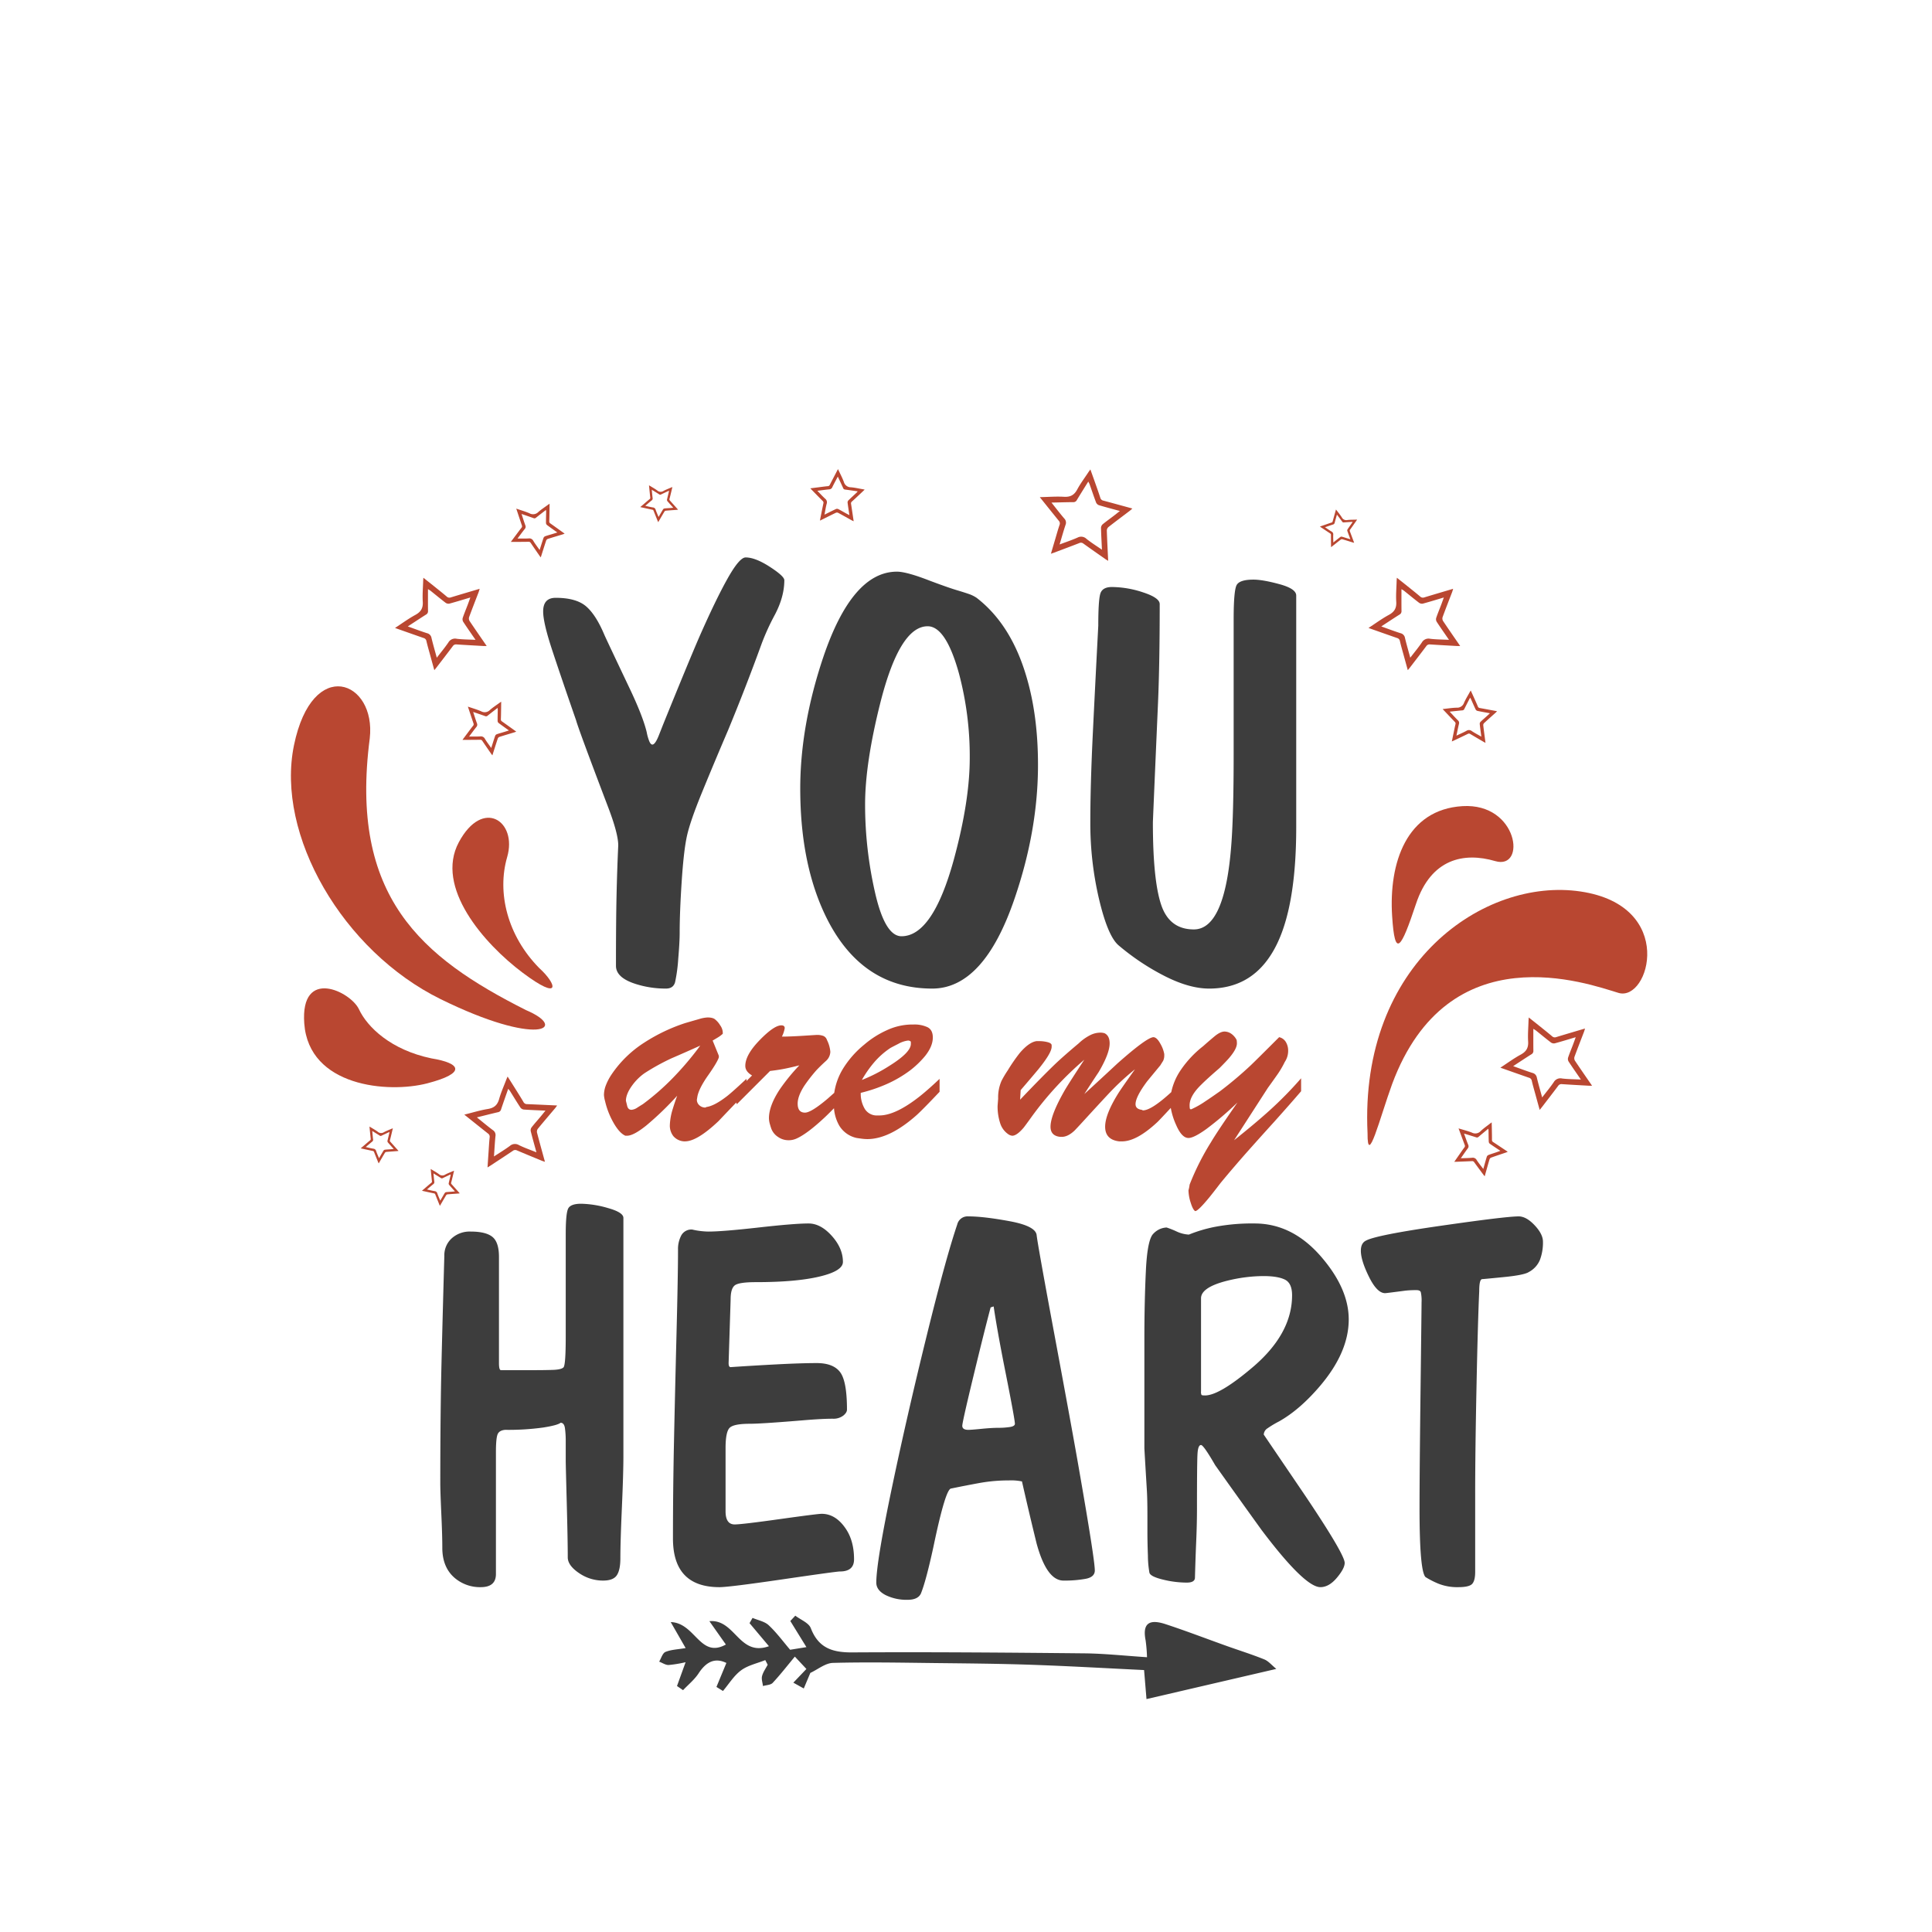 <svg xmlns="http://www.w3.org/2000/svg" viewBox="0 0 1000 1000"><defs><style>.cls-1{fill:#3d3d3d;}.cls-2{fill:#b94731;}</style></defs><title>Valentines_13</title><g id="Layer_13" data-name="Layer 13"><path class="cls-1" d="M287.617,309.431q10.597,0,15.749,4.416,5.149,4.415,9.568,15.014,1.47,3.243,12.366,26.202,7.354,15.31,9.42,23.846a25.502,25.502,0,0,0,1.325,4.711c.488,1.177,1.031,1.767,1.62,1.767q1.47,0,3.385-4.858,1.912-4.857,2.503-6.33,12.654-31.203,18.253-44.16,8.537-19.431,14.721-30.472,6.182-11.04,9.42-11.04,5.004,0,12.513,4.858,7.507,4.857,7.506,6.918,0,8.543-4.857,17.811a119.848,119.848,0,0,0-6.919,15.162q-8.245,22.672-17.369,44.748-7.065,16.492-13.395,31.943-6.335,15.455-7.949,23.111-1.621,7.658-2.65,23.404-1.034,15.752-1.03,26.349,0,4.713-.737,13.396a83.546,83.546,0,0,1-1.618,12.07q-.883,3.381-4.711,3.386a51.059,51.059,0,0,1-15.603-2.351q-10.308-3.237-10.304-9.407,0-22.928.295-36.16.289-13.228.883-26.166,0-6.168-5.3-19.987-15.31-40.27-16.486-44.685-7.66-22.046-12.364-36.302-4.713-14.255-4.711-20.139Q281.139,309.435,287.617,309.431Z"/><path class="cls-1" d="M537.266,395.847q0,33.811-12.07,69.093-15.899,46.747-42.688,46.745-35.626,0-53.876-34.987-14.427-27.926-14.426-68.499,0-32.341,11.776-67.621,15.014-44.684,38.272-44.689,5.004,0,17.076,4.706,9.419,3.535,13.838,4.854,4.415,1.325,6.476,2.056a17.452,17.452,0,0,1,3.827,1.909q17.956,13.821,25.907,41.16Q537.264,370.571,537.266,395.847Zm-57.113-71.695q-14.429,0-24.435,39.376-7.949,31.45-7.949,52.896a204.508,204.508,0,0,0,5.152,45.549q5.149,22.633,13.691,22.627,16.186,0,27.084-39.671,8.239-30.263,8.244-52.601A166.423,166.423,0,0,0,496.344,348.54Q489.569,324.157,480.153,324.152Z"/><path class="cls-1" d="M564.347,425.719q0-19.429,1.325-46.661,1.325-27.228,2.797-55.201,0-12.951,1.03-16.486,1.029-3.535,6.035-3.533a52.116,52.116,0,0,1,16.192,2.797q8.537,2.801,8.538,6.035,0,30.913-.883,51.226-2.65,60.942-2.65,61.824,0,29.739,4.27,42.541,4.264,12.807,16.928,12.806,16.188,0,19.431-44.381,1.172-15.58,1.177-46.147V320.587q0-14.987,1.56-17.784,1.56-2.788,8.666-2.792,4.83,0,13.492,2.356,8.666,2.352,8.666,5.878V428.19q0,45.865-13.175,66.148-11.13,17.348-31.914,17.347-10.253,0-22.988-6.476a123.094,123.094,0,0,1-23.86-15.898q-5.562-4.706-10.102-23.847A171.558,171.558,0,0,1,564.347,425.719Z"/><path class="cls-2" d="M455.136,577.354h-.875a7.263,7.263,0,0,1-6.63-3.361,15.359,15.359,0,0,1-2.113-8.334,79.67,79.67,0,0,0,13.407-4.532,62.142,62.142,0,0,0,12.243-7.164,47.968,47.968,0,0,0,7.723-7.455q3.935-4.971,3.936-9.502,0-3.945-2.769-5.336a15.969,15.969,0,0,0-7.142-1.389h-.875a31.304,31.304,0,0,0-12.897,2.908,48.411,48.411,0,0,0-11.878,7.56,49.625,49.625,0,0,0-11.076,12.648,33.192,33.192,0,0,0-4.385,12.255c-1.107.986-2.239,1.972-3.338,2.957q-8.601,7.289-11.804,7.287-3.792,0-3.79-4.664,0-3.935,3.498-9.326a82.391,82.391,0,0,1,6.121-7.87q2.038-2.187,5.247-5.101a6.619,6.619,0,0,0,2.04-4.518,16.521,16.521,0,0,0-1.75-6.12,3.318,3.318,0,0,0-1.894-2.113,9.375,9.375,0,0,0-3.353-.51q-.147,0-6.995.436-6.851.438-11.076.437a15.212,15.212,0,0,0,1.458-4.372c0-.97-.583-1.458-1.75-1.458q-3.79,0-11.221,7.652-7.434,7.65-7.432,13.334,0,2.918,3.497,4.956l-2.863,2.863-.051-1.115q-6.851,6.415-9.764,8.745-6.706,5.245-10.931,5.829l-.583.291a4.459,4.459,0,0,1-3.061-1.166,3.735,3.735,0,0,1-1.311-2.915l.291-1.748q.874-4.224,5.539-10.858,4.662-6.629,5.537-9.253v-.875q-1.606-3.935-3.206-7.87.291-.143,2.333-1.384a16.181,16.181,0,0,0,2.914-2.115v-.873a6.975,6.975,0,0,0-1.384-3.571,11.108,11.108,0,0,0-2.405-2.841q-1.168-1.166-4.081-1.167a17.384,17.384,0,0,0-4.299.806q-2.843.807-7.36,2.123A90.59,90.59,0,0,0,333.448,539.669,58.246,58.246,0,0,0,316.688,555.923a28.269,28.269,0,0,0-2.988,5.565,14.457,14.457,0,0,0-1.093,5.272,16.099,16.099,0,0,0,.583,3.223,41.306,41.306,0,0,0,3.789,10.103q3.352,6.3,6.704,7.761h.875q3.35,0,9.91-5.247a158.396,158.396,0,0,0,16.03-15.448q-1.459,4.082-2.331,6.995a31.447,31.447,0,0,0-1.458,8.161,8.867,8.867,0,0,0,1.821,5.757,7.889,7.889,0,0,0,5.466,2.697h.583q6.264,0,17.343-10.493c3.012-3.193,6.078-6.387,9.128-9.58l.344.835Q389.991,562.927,398.591,554.327q4.954-.581,8.672-1.384,3.715-.801,6.485-1.53a100.02,100.02,0,0,0-10.201,12.532q-5.541,8.455-5.539,14.866a11.562,11.562,0,0,0,.583,3.351c.096.39.292,1.02.583,1.895a8.873,8.873,0,0,0,3.571,4.444,9.338,9.338,0,0,0,5.174,1.676,9.734,9.734,0,0,0,4.372-.874q5.537-2.476,14.574-10.931c1.373-1.289,3.005-2.913,4.806-4.756a21.434,21.434,0,0,0,2.682,8.927,13.923,13.923,0,0,0,9.061,6.469q.868.143,2.537.362a23.181,23.181,0,0,0,2.973.218q11.595,0,25.658-12.534,3.478-3.203,11.744-11.949V558.408q-5.685,5.394-10.057,8.89Q463.589,577.354,455.136,577.354Zm-2.623-27.544a40.696,40.696,0,0,1,8.453-7.434q1.893-1.017,3.936-2.04a13.449,13.449,0,0,1,5.1-1.748,2.185,2.185,0,0,1,.802.145,1.997,1.997,0,0,1,.655.437v1.166q0,4.373-10.931,11.223a82.044,82.044,0,0,1-14.427,7.432A57.523,57.523,0,0,1,452.513,549.81ZM348.458,557.752a126.83,126.83,0,0,1-15.74,13.772q-.73.436-2.696,1.676a6.505,6.505,0,0,1-3.133,1.238q-1.895,0-2.331-2.331l-.583-2.331q0-3.641,3.497-8.307a27.331,27.331,0,0,1,6.121-5.976,114.505,114.505,0,0,1,13.991-7.723q7.432-3.205,14.865-6.559A159.919,159.919,0,0,1,348.458,557.752Z"/><path class="cls-2" d="M656.837,575.022q-7.434,6.704-18.072,15.155l17.489-27.106q2.329-3.205,4.736-6.632a47.472,47.472,0,0,0,4.007-6.777,10.281,10.281,0,0,0,1.75-5.829,8.554,8.554,0,0,0-1.167-4.444,5.417,5.417,0,0,0-3.497-2.551Q649.693,549.226,647.217,551.558a197.564,197.564,0,0,1-15.74,13.262q-5.392,3.792-7.432,5.101a44.569,44.569,0,0,1-7.432,4.226h-.292c-.291,0-.461-.219-.51-.655a12.454,12.454,0,0,1-.073-1.385q0-4.809,5.976-10.638,3.203-3.205,9.473-8.599,3.788-3.788,5.247-5.537,3.788-4.516,3.789-7.287a11.503,11.503,0,0,0-.073-1.238,1.61,1.61,0,0,0-.219-.802,8.746,8.746,0,0,0-2.914-3.133,6.275,6.275,0,0,0-3.206-.948q-2.187,0-5.247,2.551-3.061,2.551-5.829,5.029a54.525,54.525,0,0,0-11.513,12.242,31.957,31.957,0,0,0-4.975,11.543l-.126.116q-10.203,9.329-14.574,9.328l-.583-.292q-3.207-.436-3.206-2.914,0-3.788,5.975-11.805,3.35-4.077,6.85-8.306.438-.727,1.458-2.333a6.437,6.437,0,0,0,.583-2.623v-.875a16.499,16.499,0,0,0-2.04-5.392q-1.748-3.203-3.498-3.351-3.354,0-18.654,13.554-8.601,8.017-17.197,15.885,3.641-5.683,7.432-11.368,5.683-9.618,5.684-14.865,0-3.935-2.623-5.247a7.241,7.241,0,0,0-2.623-.292,11.648,11.648,0,0,0-4.736,1.24,24.722,24.722,0,0,0-6.047,4.299q-7.142,5.977-11.805,10.348-6.996,6.704-18.508,18.799l.291-4.954q4.516-5.247,9.037-10.638,6.994-8.597,6.995-11.805v-.873q-.147-1.019-2.186-1.53a17.403,17.403,0,0,0-4.226-.51h-1.458q-3.935.583-8.745,6.267a89.96,89.96,0,0,0-6.12,8.89,53.487,53.487,0,0,0-3.207,5.392,21.201,21.201,0,0,0-1.748,9.181l-.291,3.79a28.022,28.022,0,0,0,1.311,8.89,10.895,10.895,0,0,0,4.518,5.975,4.436,4.436,0,0,0,1.748.583q2.329,0,5.829-4.081.727-.874,4.081-5.537a169.734,169.734,0,0,1,27.398-29.731q-7.289,11.077-9.91,15.448-7.578,13.117-7.578,19.238,0,3.935,3.497,4.956a7.636,7.636,0,0,0,2.333.291q3.203,0,6.704-3.351,2.765-2.914,5.537-5.976,7.87-8.597,12.243-13.262a131.664,131.664,0,0,1,13.407-12.388q-7.289,10.203-8.89,12.826-6.558,10.639-6.558,16.905,0,6.706,7.286,7.579h1.458q7.576,0,18.218-9.91c.452-.388,2.819-2.888,7.013-7.404a36.06,36.06,0,0,0,2.752,8.788q2.914,6.778,6.412,6.777,2.767,0,9.182-4.591A168.016,168.016,0,0,0,640.514,570.649q-10.35,14.859-13.701,20.536a133.045,133.045,0,0,0-11.076,21.992,17.704,17.704,0,0,1-.583,2.913,22.061,22.061,0,0,0,1.166,6.481q1.166,3.713,2.333,4.296,1.455,0,7.432-7.28,1.893-2.329,5.684-7.28,6.121-7.425,13.699-16.015,6.996-7.864,14.137-15.733,8.744-9.763,13.845-15.74V558.116A194.791,194.791,0,0,1,656.837,575.022Z"/><path class="cls-1" d="M322.671,630.394v123.22q0,8.916-.785,26.742-.786,17.826-.785,26.213,0,6.031-1.834,8.782-1.834,2.75-7.068,2.753a21.831,21.831,0,0,1-12.567-3.927q-5.763-3.927-5.761-8.116,0-8.639-.523-28.406-.528-19.765-.524-21.338V745.844a48.192,48.192,0,0,0-.401-6.545q-.398-2.878-2.254-2.88-1.595,1.314-9.167,2.488a131.446,131.446,0,0,1-19.526,1.178q-3.191.264-3.985,2.479-.797,2.22-.798,9.003V814.722q0,6.786-7.853,6.787a20.181,20.181,0,0,1-13.091-4.443q-6.811-5.493-6.808-15.951,0-6.27-.523-17.779-.528-11.499-.524-15.684,0-36.603.654-63.399.652-26.798,1.441-54.249a11.777,11.777,0,0,1,3.796-9.02,13.841,13.841,0,0,1,9.818-3.53q7.855,0,11.258,2.749,3.4,2.748,3.403,10.342v54.98c0,2.447.344,3.666,1.031,3.666h17.28q4.897,0,9.413-.131,4.516-.128,5.674-1.312,1.159-1.178,1.161-15.889V638.813q0-10.505,1.199-13.132,1.195-2.627,6.795-2.626a52.797,52.797,0,0,1,13.854,2.229Q322.668,627.513,322.671,630.394Z"/><path class="cls-1" d="M348.325,796.338q0-24.901.524-49.814.522-24.907,1.308-55.844.786-30.938.785-43.788a14.986,14.986,0,0,1,1.702-7.47,5.954,5.954,0,0,1,5.63-3.015,39.061,39.061,0,0,0,8.377,1.047q7.327,0,25.92-2.094,18.587-2.094,25.92-2.095,6.283,0,12.043,6.415,5.755,6.417,5.759,13.483,0,4.713-12.174,7.593-12.174,2.883-32.857,2.879-8.903,0-10.996,1.702-2.098,1.706-2.094,7.199l-1.048,32.989c0,1.399.348,2.095,1.048,2.095q11.518-.786,24.086-1.441,12.568-.65,20.422-.654,8.639,0,12.174,4.713,3.535,4.713,3.535,19.375,0,1.57-1.964,3.142a8.371,8.371,0,0,1-5.367,1.571q-5.499,0-14.923.785-21.993,1.834-28.015,1.832-8.381,0-10.472,2.106-2.098,2.105-2.095,10.527v32.628q0,6.841,4.713,6.84,3.664,0,23.302-2.749,19.635-2.75,21.73-2.749,7.327,0,12.567,7.854,4.184,6.283,4.189,15.708,0,6.285-7.33,6.284-1.834,0-29.584,4.059-27.754,4.057-32.726,4.059Q348.321,821.509,348.325,796.338Z"/><path class="cls-1" d="M453.572,819.152q0-10.734,8.377-50.53,7.591-36.131,17.543-76.58,9.945-40.45,15.97-58.253a5.497,5.497,0,0,1,5.759-4.19q7.855,0,21.338,2.488,13.48,2.491,14.007,7.2.522,4.711,7.854,44.245,10.996,58.908,14.399,78.806,7.853,45.032,7.854,50.53,0,3.405-4.713,4.32a61.677,61.677,0,0,1-11.52.915q-8.639,0-13.875-19.112-3.929-15.966-7.593-32.202a27.147,27.147,0,0,0-6.806-.524,84.215,84.215,0,0,0-15.055,1.308q-7.203,1.314-14.792,2.88-2.885,0-9.164,30.108-3.927,18.065-6.545,24.349-1.57,3.142-6.808,3.142a24.427,24.427,0,0,1-11.519-2.488Q453.572,823.075,453.572,819.152ZM514.313,676.202l-1.571.524q-3.407,12.83-9.033,36.129-5.633,23.306-5.63,25.134,0,2.098,3.142,2.095,1.57,0,6.808-.524,5.233-.522,8.901-.524a39.649,39.649,0,0,0,5.63-.393q2.748-.392,2.748-1.701,0-2.356-5.759-31.157Q515.88,686.938,514.313,676.202Z"/><path class="cls-1" d="M592.328,749.51V692.958q0-19.109.785-35.344.786-16.23,3.927-19.112a10.123,10.123,0,0,1,3.666-2.488,9.66,9.66,0,0,1,3.142-.654,46.767,46.767,0,0,1,4.974,1.964,17.207,17.207,0,0,0,6.545,1.701,72.823,72.823,0,0,1,13.745-4.057,102.471,102.471,0,0,1,20.29-1.702q20.157,0,35.345,18.301,13.352,15.949,13.353,31.373,0,16.997-14.923,34.509-10.476,12.291-21.207,18.303a51.808,51.808,0,0,0-5.891,3.53,4.065,4.065,0,0,0-1.964,3.269q10.469,15.425,20.946,30.849,20.943,31.117,20.944,35.556,0,2.878-4.059,7.716-4.061,4.828-8.509,4.836-8.117,0-30.37-29.479-12.046-16.696-24.087-33.654-6.025-10.432-7.33-10.436-1.57,0-1.832,4.713-.264,4.713-.263,27.752,0,8.117-.393,17.28-.392,9.168-.654,18.849,0,2.614-4.189,2.619a52.204,52.204,0,0,1-12.436-1.571q-6.419-1.572-6.939-3.535a51.408,51.408,0,0,1-.785-8.771q-.262-6.805-.261-12.567V784.593q0-8.375-.261-12.829Q592.323,750.035,592.328,749.51Zm29.323-77.496v48.174a3.473,3.473,0,0,0,.261,1.832c.172.176.785.261,1.834.261q7.327,0,24.086-14.138,20.943-17.536,20.946-37.7,0-6.283-3.706-8.116-3.706-1.83-11.119-1.834a79.35,79.35,0,0,0-18.535,2.356Q621.646,666.257,621.651,672.014Z"/><path class="cls-1" d="M763.55,773.412v40.253q0,4.444-1.543,6.145-1.545,1.694-7.199,1.698a26.356,26.356,0,0,1-10.031-1.698,43.825,43.825,0,0,1-6.942-3.53q-3.088-3.136-3.084-35.558,0-18.561.523-61.312.522-42.745.524-45.363a20.154,20.154,0,0,0-.393-5.228c-.261-.696-1.006-1.048-2.225-1.048a49.578,49.578,0,0,0-5.761.263q-9.952,1.312-10.472,1.308-4.191,0-8.377-8.496-4.193-8.499-4.19-13.467,0-3.92,2.619-5.228,5.233-2.87,38.878-7.711,33.639-4.836,40.188-4.84,3.929,0,8.247,4.583,4.321,4.583,4.32,8.509a25.354,25.354,0,0,1-1.571,9.425A12.516,12.516,0,0,1,791.302,658.4q-2.356,1.57-12.96,2.618-10.604,1.048-11.126,1.047-1.572,0-1.571,6.271-.7,14.905-1.399,49.012Q763.545,751.46,763.55,773.412Z"/><path class="cls-1" d="M370.833,873.157q1.686,1.044,3.372,2.09c3.082-3.628,5.66-7.938,9.387-10.687,3.544-2.614,8.291-3.596,12.509-5.296q.625,1.201,1.25,2.4c-1.01,1.945-2.386,3.798-2.913,5.867-.401,1.578.273,3.431.47,5.162,1.712-.517,3.984-.514,5.036-1.644,4.034-4.333,7.676-9.03,11.465-13.59q2.991,3.197,5.983,6.393-3.38,3.543-6.759,7.087,2.698,1.508,5.398,3.016,1.697-4.03,3.394-8.061c3.898-1.811,7.755-5.075,11.7-5.181,17.563-.474,35.152-.118,52.73.079,16.742.188,33.49.319,50.221.898,19.506.675,38.995,1.809,58.095,2.726.466,5.592.891,10.689,1.253,15.025,22.732-5.283,44.245-10.284,67.195-15.618-2.381-1.936-4.057-4.043-6.229-4.924-6.273-2.542-12.756-4.561-19.138-6.839-10.672-3.809-21.255-7.889-32.018-11.418-8.781-2.879-11.932-.018-10.265,8.399a79.844,79.844,0,0,1,.721,8.731c-11.582-.745-22.013-1.898-32.455-2.003-40.037-.403-80.079-.725-120.116-.484-10.243.062-17.493-2.251-21.445-12.542-1.064-2.774-5.264-4.346-8.025-6.469q-1.293,1.378-2.584,2.755c2.683,4.351,5.366,8.702,8.337,13.521-3.082.498-5.755.931-8.429,1.364-3.655-4.274-7.005-8.873-11.089-12.687-2.122-1.983-5.538-2.58-8.371-3.802q-.775,1.359-1.55,2.721c3.251,3.866,6.503,7.733,10.034,11.933-15.558,5.532-17.381-14.146-30.823-12.962,2.968,4.205,5.937,8.41,8.535,12.09-13.41,7.425-15.735-11.213-28.542-11.619,3.018,5.26,5.072,8.84,7.72,13.454-4.084.7-7.5.778-10.442,1.997-1.52.629-2.201,3.285-3.26,5.025,1.644.619,3.311,1.797,4.93,1.737a63.093,63.093,0,0,0,8.749-1.444c-1.606,4.449-3.028,8.385-4.45,12.322q1.568,1.078,3.133,2.155c2.721-2.887,5.925-5.46,8.06-8.731,3.945-6.038,8.53-8.227,14.365-5.357C374.11,865.238,372.471,869.197,370.833,873.157Z"/><path class="cls-2" d="M272.256,522.83c-54.227-27.311-91.555-58.731-80.867-140.676,3.398-29.793-29.65-42.868-39.223,3.574s25.325,106.508,75.807,131.38S294.727,532.352,272.256,522.83Z"/><path class="cls-2" d="M279.098,501.059c-16.453-16.715-21.962-38.973-16.583-57.474s-12.576-30.86-25.034-7.634,12.886,52.399,33.041,67.525S288.332,509.406,279.098,501.059Z"/><path class="cls-2" d="M223.286,547.809c-21.017-4.383-33.198-16.225-37.486-25.406s-30.426-21.964-28.314,7.331c2.356,32.693,43.347,36.308,63.742,30.983S238.546,550.286,223.286,547.809Z"/><path class="cls-2" d="M707.841,586.552c-4.241-88.005,60.437-132.537,110.271-125.115s35.52,57.256,19.616,52.485-88.005-31.279-117.163,47.183C714.203,578.6,707.724,604.537,707.841,586.552Z"/><path class="cls-2" d="M720.564,474.16c-1.767-27.568,7.422-55.136,36.404-56.903s33.223,33.223,16.965,28.451-33.223-1.237-40.998,22.09S721.978,496.427,720.564,474.16Z"/><path class="cls-2" d="M708.33,325.033c3.666-2.386,6.955-4.818,10.515-6.751,2.884-1.565,4.056-3.523,3.85-6.811-.221-3.51.103-7.054.196-10.584.014-.528.068-1.054.121-1.844,1.918,1.524,3.658,2.894,5.384,4.281,2.246,1.806,4.51,3.592,6.703,5.46a2.018,2.018,0,0,0,2.159.417c4.877-1.484,9.768-2.92,14.89-4.442-.223.721-.356,1.261-.554,1.777-1.647,4.305-3.339,8.593-4.921,12.922a2.524,2.524,0,0,0,.257,1.975c2.838,4.249,5.762,8.442,8.859,12.941-.76,0-1.265.024-1.767-.004-4.615-.26-9.23-.505-13.842-.816a2.01,2.01,0,0,0-1.974.935c-2.772,3.697-5.603,7.35-8.416,11.015-.298.388-.616.762-1.118,1.381-.74-2.688-1.42-5.139-2.09-7.593-.679-2.484-1.409-4.956-1.989-7.464a1.98,1.98,0,0,0-1.488-1.601C718.282,328.555,713.475,326.847,708.33,325.033Zm6.614-.796c3.534,1.258,6.718,2.476,9.962,3.505a3.015,3.015,0,0,1,2.311,2.468c.801,3.351,1.771,6.662,2.736,10.219,2.113-2.751,4.184-5.229,5.994-7.885a3.964,3.964,0,0,1,4.313-1.911c3.119.379,6.285.371,9.742.543-2.273-3.307-4.382-6.301-6.384-9.364a2.591,2.591,0,0,1-.241-1.978c.755-2.252,1.681-4.446,2.527-6.669.463-1.217.892-2.446,1.421-3.905-3.8,1.13-7.292,2.213-10.818,3.17a2.587,2.587,0,0,1-1.967-.412c-2.646-2.019-5.208-4.149-7.806-6.231-.279-.224-.606-.389-1.342-.853,0,4.022-.027,7.648.019,11.272a1.956,1.956,0,0,1-1.043,1.914C721.305,320.049,718.29,322.055,714.943,324.237Z"/><path class="cls-2" d="M776.593,552.627c3.666-2.386,6.955-4.818,10.515-6.751,2.884-1.565,4.056-3.523,3.85-6.811-.221-3.51.103-7.054.196-10.584.014-.528.068-1.054.121-1.844,1.918,1.524,3.658,2.894,5.384,4.281,2.246,1.806,4.51,3.592,6.703,5.46a2.018,2.018,0,0,0,2.159.417c4.877-1.484,9.768-2.92,14.89-4.442-.223.721-.356,1.261-.554,1.777-1.647,4.305-3.339,8.593-4.921,12.922a2.524,2.524,0,0,0,.257,1.975c2.838,4.249,5.762,8.442,8.859,12.941-.76,0-1.265.024-1.767-.004-4.615-.26-9.23-.505-13.842-.816a2.01,2.01,0,0,0-1.974.935c-2.772,3.697-5.603,7.35-8.416,11.015-.298.388-.616.762-1.118,1.381-.74-2.688-1.42-5.139-2.09-7.593-.679-2.484-1.409-4.956-1.989-7.464a1.98,1.98,0,0,0-1.488-1.601C786.546,556.15,781.739,554.441,776.593,552.627Zm6.614-.796c3.534,1.258,6.718,2.476,9.962,3.505a3.015,3.015,0,0,1,2.311,2.468c.801,3.351,1.771,6.662,2.736,10.219,2.113-2.751,4.184-5.229,5.994-7.885a3.964,3.964,0,0,1,4.313-1.911c3.119.379,6.285.371,9.742.543-2.273-3.307-4.382-6.301-6.384-9.364a2.591,2.591,0,0,1-.241-1.978c.755-2.252,1.681-4.446,2.527-6.669.463-1.217.892-2.446,1.421-3.905-3.8,1.13-7.292,2.213-10.818,3.17a2.587,2.587,0,0,1-1.967-.412c-2.646-2.019-5.208-4.149-7.806-6.231-.279-.224-.606-.389-1.342-.853,0,4.022-.027,7.648.019,11.272a1.956,1.956,0,0,1-1.043,1.914C789.569,547.643,786.554,549.649,783.207,551.831Z"/><path class="cls-2" d="M204.458,325.033c3.666-2.386,6.955-4.818,10.515-6.751,2.884-1.565,4.056-3.523,3.85-6.811-.221-3.51.103-7.054.196-10.584.014-.528.068-1.054.121-1.844,1.918,1.524,3.658,2.894,5.384,4.281,2.246,1.806,4.51,3.592,6.703,5.46a2.018,2.018,0,0,0,2.159.417c4.877-1.484,9.768-2.92,14.89-4.442-.223.721-.356,1.261-.554,1.777-1.647,4.305-3.339,8.593-4.921,12.922a2.524,2.524,0,0,0,.257,1.975c2.838,4.249,5.762,8.442,8.859,12.941-.76,0-1.265.024-1.767-.004-4.615-.26-9.23-.505-13.842-.816a2.01,2.01,0,0,0-1.974.935c-2.772,3.697-5.603,7.35-8.416,11.015-.298.388-.616.762-1.118,1.381-.74-2.688-1.42-5.139-2.09-7.593-.679-2.484-1.409-4.956-1.989-7.464a1.98,1.98,0,0,0-1.488-1.601C214.411,328.555,209.604,326.847,204.458,325.033Zm6.614-.796c3.534,1.258,6.718,2.476,9.962,3.505a3.015,3.015,0,0,1,2.311,2.468c.801,3.351,1.771,6.662,2.736,10.219,2.113-2.751,4.184-5.229,5.994-7.885a3.964,3.964,0,0,1,4.313-1.911c3.119.379,6.285.371,9.742.543-2.273-3.307-4.382-6.301-6.384-9.364a2.591,2.591,0,0,1-.241-1.978c.755-2.252,1.681-4.446,2.527-6.669.463-1.217.892-2.446,1.421-3.905-3.8,1.13-7.292,2.213-10.818,3.17a2.587,2.587,0,0,1-1.967-.412c-2.646-2.019-5.208-4.149-7.806-6.231-.279-.224-.606-.389-1.342-.853,0,4.022-.027,7.648.019,11.272a1.956,1.956,0,0,1-1.043,1.914C217.434,320.049,214.419,322.055,211.072,324.237Z"/><path class="cls-2" d="M240.323,576.932c4.247-1.047,8.152-2.263,12.15-2.917,3.238-.53,4.99-1.993,5.876-5.166.946-3.387,2.417-6.628,3.666-9.93.187-.494.411-.973.721-1.702,1.31,2.07,2.503,3.936,3.676,5.814,1.527,2.444,3.078,4.875,4.534,7.361a2.018,2.018,0,0,0,1.901,1.104c5.093.203,10.185.455,15.523.702-.447.608-.751,1.074-1.108,1.496-2.972,3.524-5.98,7.017-8.898,10.585a2.524,2.524,0,0,0-.407,1.949c1.283,4.946,2.664,9.867,4.109,15.135-.717-.25-1.203-.393-1.668-.585-4.272-1.763-8.551-3.512-12.803-5.323a2.01,2.01,0,0,0-2.172.233c-3.834,2.579-7.708,5.098-11.57,7.635-.409.269-.832.517-1.51.936.185-2.782.349-5.32.523-7.858.176-2.569.299-5.144.576-7.703a1.98,1.98,0,0,0-.878-2.002C248.563,583.532,244.586,580.337,240.323,576.932Zm6.507,1.423c2.924,2.35,5.53,4.548,8.255,6.587a3.015,3.015,0,0,1,1.37,3.09c-.346,3.428-.518,6.874-.777,10.55,2.9-1.903,5.671-3.562,8.254-5.475a3.964,3.964,0,0,1,4.702-.386c2.82,1.384,5.813,2.418,9.022,3.717-1.059-3.871-2.066-7.391-2.95-10.943a2.591,2.591,0,0,1,.422-1.947c1.454-1.878,3.05-3.646,4.58-5.467.837-.997,1.647-2.017,2.626-3.22-3.96-.183-7.614-.308-11.258-.565a2.587,2.587,0,0,1-1.722-1.036c-1.835-2.777-3.553-5.631-5.322-8.452-.19-.303-.445-.567-.987-1.247-1.323,3.799-2.541,7.213-3.689,10.651a1.956,1.956,0,0,1-1.614,1.465C254.216,576.493,250.709,577.395,246.83,578.355Z"/><path class="cls-2" d="M538.199,257.325c4.373-.093,8.45-.425,12.494-.19,3.276.191,5.305-.854,6.863-3.756,1.664-3.098,3.808-5.939,5.749-8.889.29-.441.614-.86,1.075-1.503.826,2.307,1.582,4.388,2.316,6.477.956,2.719,1.937,5.43,2.815,8.174a2.018,2.018,0,0,0,1.614,1.493c4.926,1.312,9.838,2.671,14.993,4.08-.569.495-.968.884-1.408,1.218-3.67,2.789-7.37,5.54-10.997,8.383a2.524,2.524,0,0,0-.823,1.813c.17,5.107.442,10.211.7,15.667-.645-.401-1.088-.646-1.499-.935-3.784-2.655-7.576-5.297-11.33-7.994a2.01,2.01,0,0,0-2.17-.247c-4.305,1.678-8.636,3.289-12.96,4.92-.458.173-.925.322-1.679.583.789-2.674,1.504-5.115,2.229-7.553.734-2.468,1.417-4.954,2.247-7.39a1.98,1.98,0,0,0-.419-2.145C544.797,265.567,541.614,261.58,538.199,257.325Zm6.039,2.812c2.339,2.933,4.402,5.647,6.615,8.232a3.015,3.015,0,0,1,.661,3.315c-1.087,3.27-2.009,6.594-3.065,10.125,3.246-1.223,6.313-2.236,9.252-3.537a3.964,3.964,0,0,1,4.672.651c2.45,1.967,5.144,3.63,7.991,5.6-.187-4.008-.4-7.664-.485-11.323a2.591,2.591,0,0,1,.838-1.808c1.83-1.515,3.774-2.891,5.664-4.333,1.035-.79,2.048-1.608,3.267-2.568-3.825-1.045-7.362-1.965-10.862-3.013a2.587,2.587,0,0,1-1.454-1.387c-1.183-3.111-2.236-6.272-3.345-9.411-.119-.338-.31-.65-.69-1.432-2.122,3.417-4.057,6.483-5.929,9.587a1.956,1.956,0,0,1-1.896,1.076C551.852,259.935,548.232,260.049,544.238,260.137Z"/><path class="cls-2" d="M746.704,367.01c2.54-.265,4.897-.655,7.262-.713A3.755,3.755,0,0,0,757.779,363.78c.819-1.883,1.93-3.64,2.917-5.45.148-.271.316-.53.553-.927.592,1.302,1.132,2.477,1.66,3.657.687,1.536,1.389,3.067,2.032,4.621a1.178,1.178,0,0,0,1.011.791c2.93.526,5.854,1.08,8.922,1.651-.307.316-.521.561-.761.777-2.001,1.8-4.021,3.579-5.995,5.409a1.474,1.474,0,0,0-.392,1.095c.345,2.964.75,5.921,1.164,9.084-.395-.202-.664-.324-.918-.472-2.33-1.362-4.664-2.717-6.979-4.105a1.174,1.174,0,0,0-1.275-.039c-2.424,1.184-4.867,2.331-7.305,3.488-.258.123-.523.232-.949.42.33-1.594.629-3.049.933-4.503.308-1.472.585-2.952.951-4.409a1.156,1.156,0,0,0-.348-1.228C750.942,371.489,748.897,369.322,746.704,367.01Zm3.65,1.345c1.503,1.594,2.834,3.074,4.247,4.472a1.761,1.761,0,0,1,.545,1.897c-.475,1.955-.851,3.934-1.295,6.04,1.83-.868,3.566-1.606,5.213-2.505a2.315,2.315,0,0,1,2.751.154c1.52,1.027,3.168,1.864,4.92,2.873-.302-2.324-.602-4.441-.829-6.566a1.513,1.513,0,0,1,.4-1.092c.992-.97,2.057-1.864,3.087-2.795.564-.509,1.114-1.035,1.777-1.652-2.276-.423-4.379-.789-6.467-1.229a1.511,1.511,0,0,1-.913-.737c-.839-1.753-1.604-3.542-2.401-5.315-.086-.191-.212-.363-.471-.8-1.07,2.091-2.048,3.969-2.988,5.865a1.142,1.142,0,0,1-1.051.718C754.775,367.87,752.675,368.111,750.354,368.355Z"/><path class="cls-2" d="M754.949,584.057c2.44.755,4.76,1.322,6.958,2.198a3.755,3.755,0,0,0,4.495-.816c1.493-1.41,3.205-2.589,4.824-3.865.242-.191.498-.363.873-.635.032,1.43.067,2.723.089,4.016.028,1.683.072,3.366.052,5.048a1.178,1.178,0,0,0,.619,1.125c2.487,1.635,4.959,3.294,7.555,5.025-.407.169-.699.311-1.005.415-2.548.868-5.105,1.711-7.639,2.617a1.474,1.474,0,0,0-.79.853c-.847,2.861-1.637,5.739-2.5,8.81-.284-.341-.483-.559-.658-.795-1.607-2.168-3.221-4.332-4.804-6.518a1.174,1.174,0,0,0-1.157-.537c-2.695.136-5.392.23-8.088.337-.286.011-.572.008-1.038.014.93-1.336,1.776-2.557,2.628-3.774.862-1.232,1.698-2.484,2.607-3.68a1.156,1.156,0,0,0,.163-1.266C757.085,589.84,756.057,587.044,754.949,584.057Zm2.827,2.671c.755,2.056,1.398,3.94,2.147,5.781a1.761,1.761,0,0,1-.245,1.959c-1.205,1.611-2.329,3.283-3.565,5.045,2.024-.079,3.91-.075,5.778-.254a2.315,2.315,0,0,1,2.469,1.222c.995,1.542,2.181,2.96,3.395,4.576.636-2.255,1.192-4.32,1.819-6.363a1.513,1.513,0,0,1,.798-.847c1.293-.502,2.624-.906,3.937-1.356.719-.247,1.431-.513,2.283-.821-1.926-1.284-3.717-2.446-5.463-3.672a1.511,1.511,0,0,1-.55-1.037c-.082-1.942-.083-3.887-.118-5.831-.004-.209-.052-.417-.118-.921-1.806,1.502-3.443,2.844-5.053,4.219a1.142,1.142,0,0,1-1.249.247C762.033,588.02,760.006,587.416,757.777,586.728Z"/><path class="cls-2" d="M242.172,365.737c2.413.837,4.713,1.482,6.879,2.432a3.755,3.755,0,0,0,4.52-.663c1.54-1.359,3.291-2.479,4.952-3.7.248-.183.511-.346.894-.605-.016,1.431-.025,2.724-.047,4.016-.029,1.683-.042,3.366-.118,5.047a1.178,1.178,0,0,0,.581,1.145c2.431,1.718,4.845,3.46,7.381,5.277-.412.156-.709.287-1.018.381-2.576.782-5.16,1.537-7.723,2.357a1.474,1.474,0,0,0-.819.825c-.944,2.831-1.831,5.681-2.797,8.72-.272-.35-.464-.575-.631-.816-1.533-2.222-3.073-4.438-4.581-6.677a1.174,1.174,0,0,0-1.138-.576c-2.698.045-5.396.048-8.095.063-.286.002-.572-.011-1.037-.021.975-1.304,1.862-2.495,2.754-3.683.903-1.203,1.782-2.425,2.73-3.59a1.156,1.156,0,0,0,.206-1.26C244.112,371.59,243.178,368.761,242.172,365.737Zm2.735,2.765c.685,2.081,1.264,3.985,1.951,5.85a1.761,1.761,0,0,1-.311,1.95c-1.259,1.57-2.438,3.203-3.734,4.921,2.026-.011,3.91.057,5.784-.059a2.315,2.315,0,0,1,2.426,1.305c.942,1.574,2.079,3.032,3.238,4.688.712-2.233,1.337-4.277,2.033-6.298a1.513,1.513,0,0,1,.826-.82c1.309-.458,2.653-.817,3.981-1.222.727-.222,1.448-.465,2.31-.743-1.882-1.348-3.632-2.571-5.336-3.855a1.511,1.511,0,0,1-.514-1.055c-.016-1.944.049-3.888.079-5.832.003-.209-.038-.419-.087-.924-1.855,1.44-3.537,2.726-5.192,4.045a1.142,1.142,0,0,1-1.256.205C249.118,369.938,247.113,369.265,244.908,368.503Z"/><path class="cls-2" d="M267.218,263.264c2.413.837,4.713,1.482,6.879,2.432a3.755,3.755,0,0,0,4.52-.663c1.54-1.359,3.291-2.479,4.952-3.7.248-.183.511-.346.894-.605-.016,1.431-.025,2.724-.047,4.016-.029,1.683-.042,3.366-.118,5.047a1.178,1.178,0,0,0,.581,1.145c2.431,1.718,4.845,3.46,7.381,5.277-.412.156-.709.287-1.018.381-2.576.782-5.16,1.537-7.723,2.357a1.474,1.474,0,0,0-.819.825c-.944,2.831-1.831,5.681-2.797,8.72-.272-.35-.464-.575-.631-.816-1.533-2.222-3.073-4.438-4.581-6.677a1.174,1.174,0,0,0-1.138-.576c-2.698.045-5.396.048-8.095.063-.286.002-.572-.011-1.037-.021.975-1.304,1.862-2.495,2.754-3.683.903-1.203,1.782-2.425,2.73-3.59a1.156,1.156,0,0,0,.206-1.26C269.158,269.116,268.224,266.287,267.218,263.264Zm2.735,2.765c.685,2.081,1.264,3.985,1.951,5.85a1.761,1.761,0,0,1-.311,1.95c-1.259,1.57-2.438,3.203-3.734,4.921,2.026-.011,3.91.057,5.784-.059a2.315,2.315,0,0,1,2.426,1.305c.942,1.574,2.079,3.032,3.238,4.688.712-2.233,1.337-4.277,2.033-6.298a1.513,1.513,0,0,1,.826-.82c1.309-.458,2.653-.817,3.981-1.222.727-.222,1.448-.465,2.31-.743-1.882-1.348-3.632-2.571-5.336-3.855a1.511,1.511,0,0,1-.514-1.055c-.016-1.944.049-3.888.079-5.832.003-.209-.038-.419-.087-.924-1.855,1.44-3.537,2.726-5.192,4.045a1.142,1.142,0,0,1-1.256.205C274.164,267.464,272.159,266.792,269.954,266.029Z"/><path class="cls-2" d="M433.738,242.799c1.078,2.316,2.213,4.417,3.038,6.634a3.755,3.755,0,0,0,3.621,2.786c2.047.161,4.07.64,6.103.984.304.051.604.126,1.056.222-1.039.984-1.974,1.877-2.918,2.76-1.229,1.15-2.447,2.312-3.708,3.426a1.178,1.178,0,0,0-.419,1.214c.456,2.941.884,5.887,1.343,8.974-.399-.188-.7-.31-.982-.466-2.353-1.306-4.693-2.637-7.066-3.908a1.474,1.474,0,0,0-1.163-.014c-2.69,1.291-5.354,2.636-8.21,4.057.063-.439.09-.733.148-1.021.53-2.646,1.051-5.295,1.61-7.935a1.174,1.174,0,0,0-.378-1.218c-1.909-1.907-3.788-3.844-5.676-5.771-.2-.204-.39-.419-.706-.76,1.615-.207,3.088-.398,4.561-.584,1.492-.188,2.981-.407,4.479-.536a1.156,1.156,0,0,0,1.048-.728C430.883,248.263,432.266,245.624,433.738,242.799Zm-.084,3.889c-1.018,1.94-1.984,3.68-2.846,5.471a1.761,1.761,0,0,1-1.617,1.133c-2.003.188-3.997.476-6.133.741,1.417,1.448,2.679,2.849,4.065,4.114a2.315,2.315,0,0,1,.75,2.651c-.476,1.772-.732,3.603-1.115,5.587,2.099-1.042,4.003-2.015,5.939-2.921a1.513,1.513,0,0,1,1.163.023c1.24.622,2.432,1.338,3.647,2.01.665.368,1.341.717,2.14,1.143-.34-2.29-.68-4.398-.942-6.515a1.511,1.511,0,0,1,.4-1.103c1.385-1.364,2.827-2.669,4.245-4.0.152-.143.275-.318.604-.706-2.325-.331-4.419-.645-6.518-.916a1.142,1.142,0,0,1-1.021-.76C435.552,250.71,434.64,248.802,433.654,246.687Z"/><path class="cls-2" d="M691.501,263.708c1.066,1.423,2.142,2.693,3.021,4.085a2.615,2.615,0,0,0,2.867,1.379c1.418-.184,2.865-.147,4.299-.204.214-.008.43-.001.752-0-.567.819-1.076,1.562-1.593,2.299-.673.96-1.336,1.926-2.036,2.866a.821.821,0,0,0-.111.887c.733,1.939,1.447,3.885,2.202,5.922-.298-.071-.521-.111-.736-.177-1.791-.553-3.576-1.124-5.375-1.65a1.026,1.026,0,0,0-.794.157c-1.648,1.266-3.271,2.564-5.013,3.941-.02-.308-.044-.513-.046-.717-.018-1.879-.043-3.759-.04-5.638a.817.817,0,0,0-.432-.776c-1.574-1.026-3.132-2.076-4.695-3.119-.166-.111-.326-.229-.59-.417,1.071-.372,2.047-.714,3.025-1.052.99-.342,1.973-.705,2.975-1.007a.805.805,0,0,0,.61-.647C690.339,267.84,690.903,265.844,691.501,263.708Zm.5,2.662c-.416,1.468-.825,2.792-1.155,4.136a1.226,1.226,0,0,1-.939,1.004c-1.338.415-2.655.897-4.073,1.384,1.173.784,2.234,1.557,3.36,2.221a1.612,1.612,0,0,1,.891,1.699c-.07,1.276.018,2.56.041,3.967,1.281-1.011,2.439-1.947,3.628-2.841a1.054,1.054,0,0,1,.796-.151c.934.246,1.849.563,2.774.846.506.155,1.017.296,1.622.472-.56-1.512-1.094-2.899-1.576-4.304a1.052,1.052,0,0,1,.114-.809c.748-1.128,1.544-2.224,2.319-3.334.083-.119.142-.256.31-.567-1.632.108-3.104.194-4.573.31a.795.795,0,0,1-.805-.372C693.871,268.839,692.977,267.669,692.002,266.37Z"/><path class="cls-2" d="M335.917,251.19c1.513.935,2.977,1.724,4.305,2.699a2.615,2.615,0,0,0,3.173.237c1.253-.689,2.613-1.184,3.928-1.761.197-.086.4-.158.699-.275-.228.97-.431,1.847-.643,2.722-.275,1.139-.54,2.281-.848,3.412a.821.821,0,0,0,.221.866c1.39,1.537,2.766,3.088,4.213,4.708-.304.043-.526.087-.75.104-1.869.14-3.74.26-5.606.428a1.026,1.026,0,0,0-.682.436c-1.072,1.78-2.108,3.582-3.227,5.5-.132-.28-.228-.461-.305-.651-.704-1.743-1.413-3.483-2.097-5.233a.817.817,0,0,0-.686-.564c-1.84-.38-3.674-.788-5.51-1.188-.195-.042-.387-.095-.702-.172.861-.738,1.645-1.412,2.431-2.084.796-.68,1.579-1.377,2.401-2.024a.805.805,0,0,0,.331-.825C336.345,255.462,336.14,253.398,335.917,251.19Zm1.438,2.295c.149,1.518.253,2.9.436,4.272a1.226,1.226,0,0,1-.508,1.278c-1.094.875-2.144,1.806-3.286,2.777,1.378.301,2.648.633,3.939.84A1.612,1.612,0,0,1,339.387,263.907c.401,1.213.952,2.376,1.488,3.678.823-1.409,1.559-2.703,2.339-3.971a1.054,1.054,0,0,1,.686-.431c.959-.112,1.927-.152,2.891-.225.528-.04,1.054-.096,1.683-.154-1.074-1.202-2.077-2.299-3.04-3.431a1.052,1.052,0,0,1-.189-.795c.285-1.323.624-2.634.94-3.951.034-.142.038-.29.081-.641-1.48.697-2.818,1.315-4.144,1.959a.795.795,0,0,1-.885-.052C339.997,255.101,338.737,254.339,337.355,253.486Z"/><path class="cls-2" d="M191.232,583.097c1.513.935,2.977,1.724,4.305,2.699a2.615,2.615,0,0,0,3.173.237c1.253-.689,2.613-1.184,3.928-1.761.197-.086.4-.158.699-.275-.228.97-.431,1.847-.643,2.722-.275,1.139-.54,2.281-.848,3.412a.821.821,0,0,0,.221.866c1.39,1.537,2.766,3.088,4.213,4.708-.304.043-.526.087-.75.104-1.869.14-3.74.26-5.606.428a1.026,1.026,0,0,0-.682.436c-1.072,1.78-2.108,3.582-3.227,5.5-.132-.28-.228-.461-.305-.651-.704-1.743-1.413-3.483-2.097-5.233a.817.817,0,0,0-.686-.564c-1.84-.38-3.674-.788-5.51-1.188-.195-.042-.387-.095-.702-.172.861-.738,1.645-1.412,2.431-2.084.796-.68,1.579-1.377,2.401-2.024a.805.805,0,0,0,.331-.825C191.659,587.369,191.455,585.304,191.232,583.097Zm1.438,2.295c.149,1.518.253,2.9.436,4.272a1.226,1.226,0,0,1-.508,1.277c-1.094.875-2.144,1.806-3.286,2.777,1.378.301,2.648.633,3.939.84a1.612,1.612,0,0,1,1.45,1.256c.401,1.213.952,2.376,1.488,3.678.823-1.409,1.559-2.703,2.339-3.971a1.054,1.054,0,0,1,.686-.431c.959-.112,1.927-.152,2.891-.225.528-.04,1.054-.096,1.683-.154-1.074-1.202-2.077-2.299-3.04-3.431a1.052,1.052,0,0,1-.189-.795c.285-1.323.624-2.634.94-3.951.034-.142.038-.29.081-.641-1.48.697-2.818,1.315-4.144,1.959a.795.795,0,0,1-.885-.052C195.312,587.007,194.052,586.246,192.67,585.392Z"/><path class="cls-2" d="M222.921,605.057c1.513.935,2.977,1.724,4.305,2.699a2.615,2.615,0,0,0,3.173.237c1.253-.689,2.613-1.184,3.928-1.761.197-.086.4-.158.699-.275-.228.97-.431,1.847-.642,2.722-.275,1.139-.54,2.281-.848,3.412a.821.821,0,0,0,.221.866c1.39,1.537,2.766,3.088,4.213,4.708-.304.043-.526.087-.75.104-1.869.14-3.74.26-5.606.428a1.026,1.026,0,0,0-.682.436c-1.072,1.78-2.108,3.582-3.227,5.5-.132-.28-.228-.461-.305-.651-.704-1.743-1.413-3.483-2.097-5.233a.817.817,0,0,0-.686-.564c-1.84-.38-3.674-.788-5.51-1.188-.195-.042-.387-.095-.702-.172.861-.738,1.645-1.412,2.431-2.084.796-.68,1.579-1.377,2.401-2.024a.805.805,0,0,0,.331-.825C223.349,609.328,223.145,607.264,222.921,605.057Zm1.438,2.295c.149,1.518.253,2.9.436,4.272a1.226,1.226,0,0,1-.508,1.278c-1.094.875-2.144,1.806-3.286,2.777,1.378.301,2.648.633,3.939.84a1.612,1.612,0,0,1,1.45,1.256c.401,1.213.952,2.376,1.488,3.678.823-1.409,1.559-2.703,2.339-3.971a1.054,1.054,0,0,1,.686-.431c.959-.112,1.927-.152,2.891-.225.528-.04,1.054-.096,1.683-.154-1.074-1.202-2.077-2.299-3.04-3.431a1.052,1.052,0,0,1-.189-.795c.285-1.323.624-2.634.94-3.951.034-.142.038-.29.081-.641-1.48.697-2.818,1.315-4.144,1.959a.795.795,0,0,1-.885-.052C227.002,608.967,225.742,608.205,224.359,607.352Z"/></g></svg>